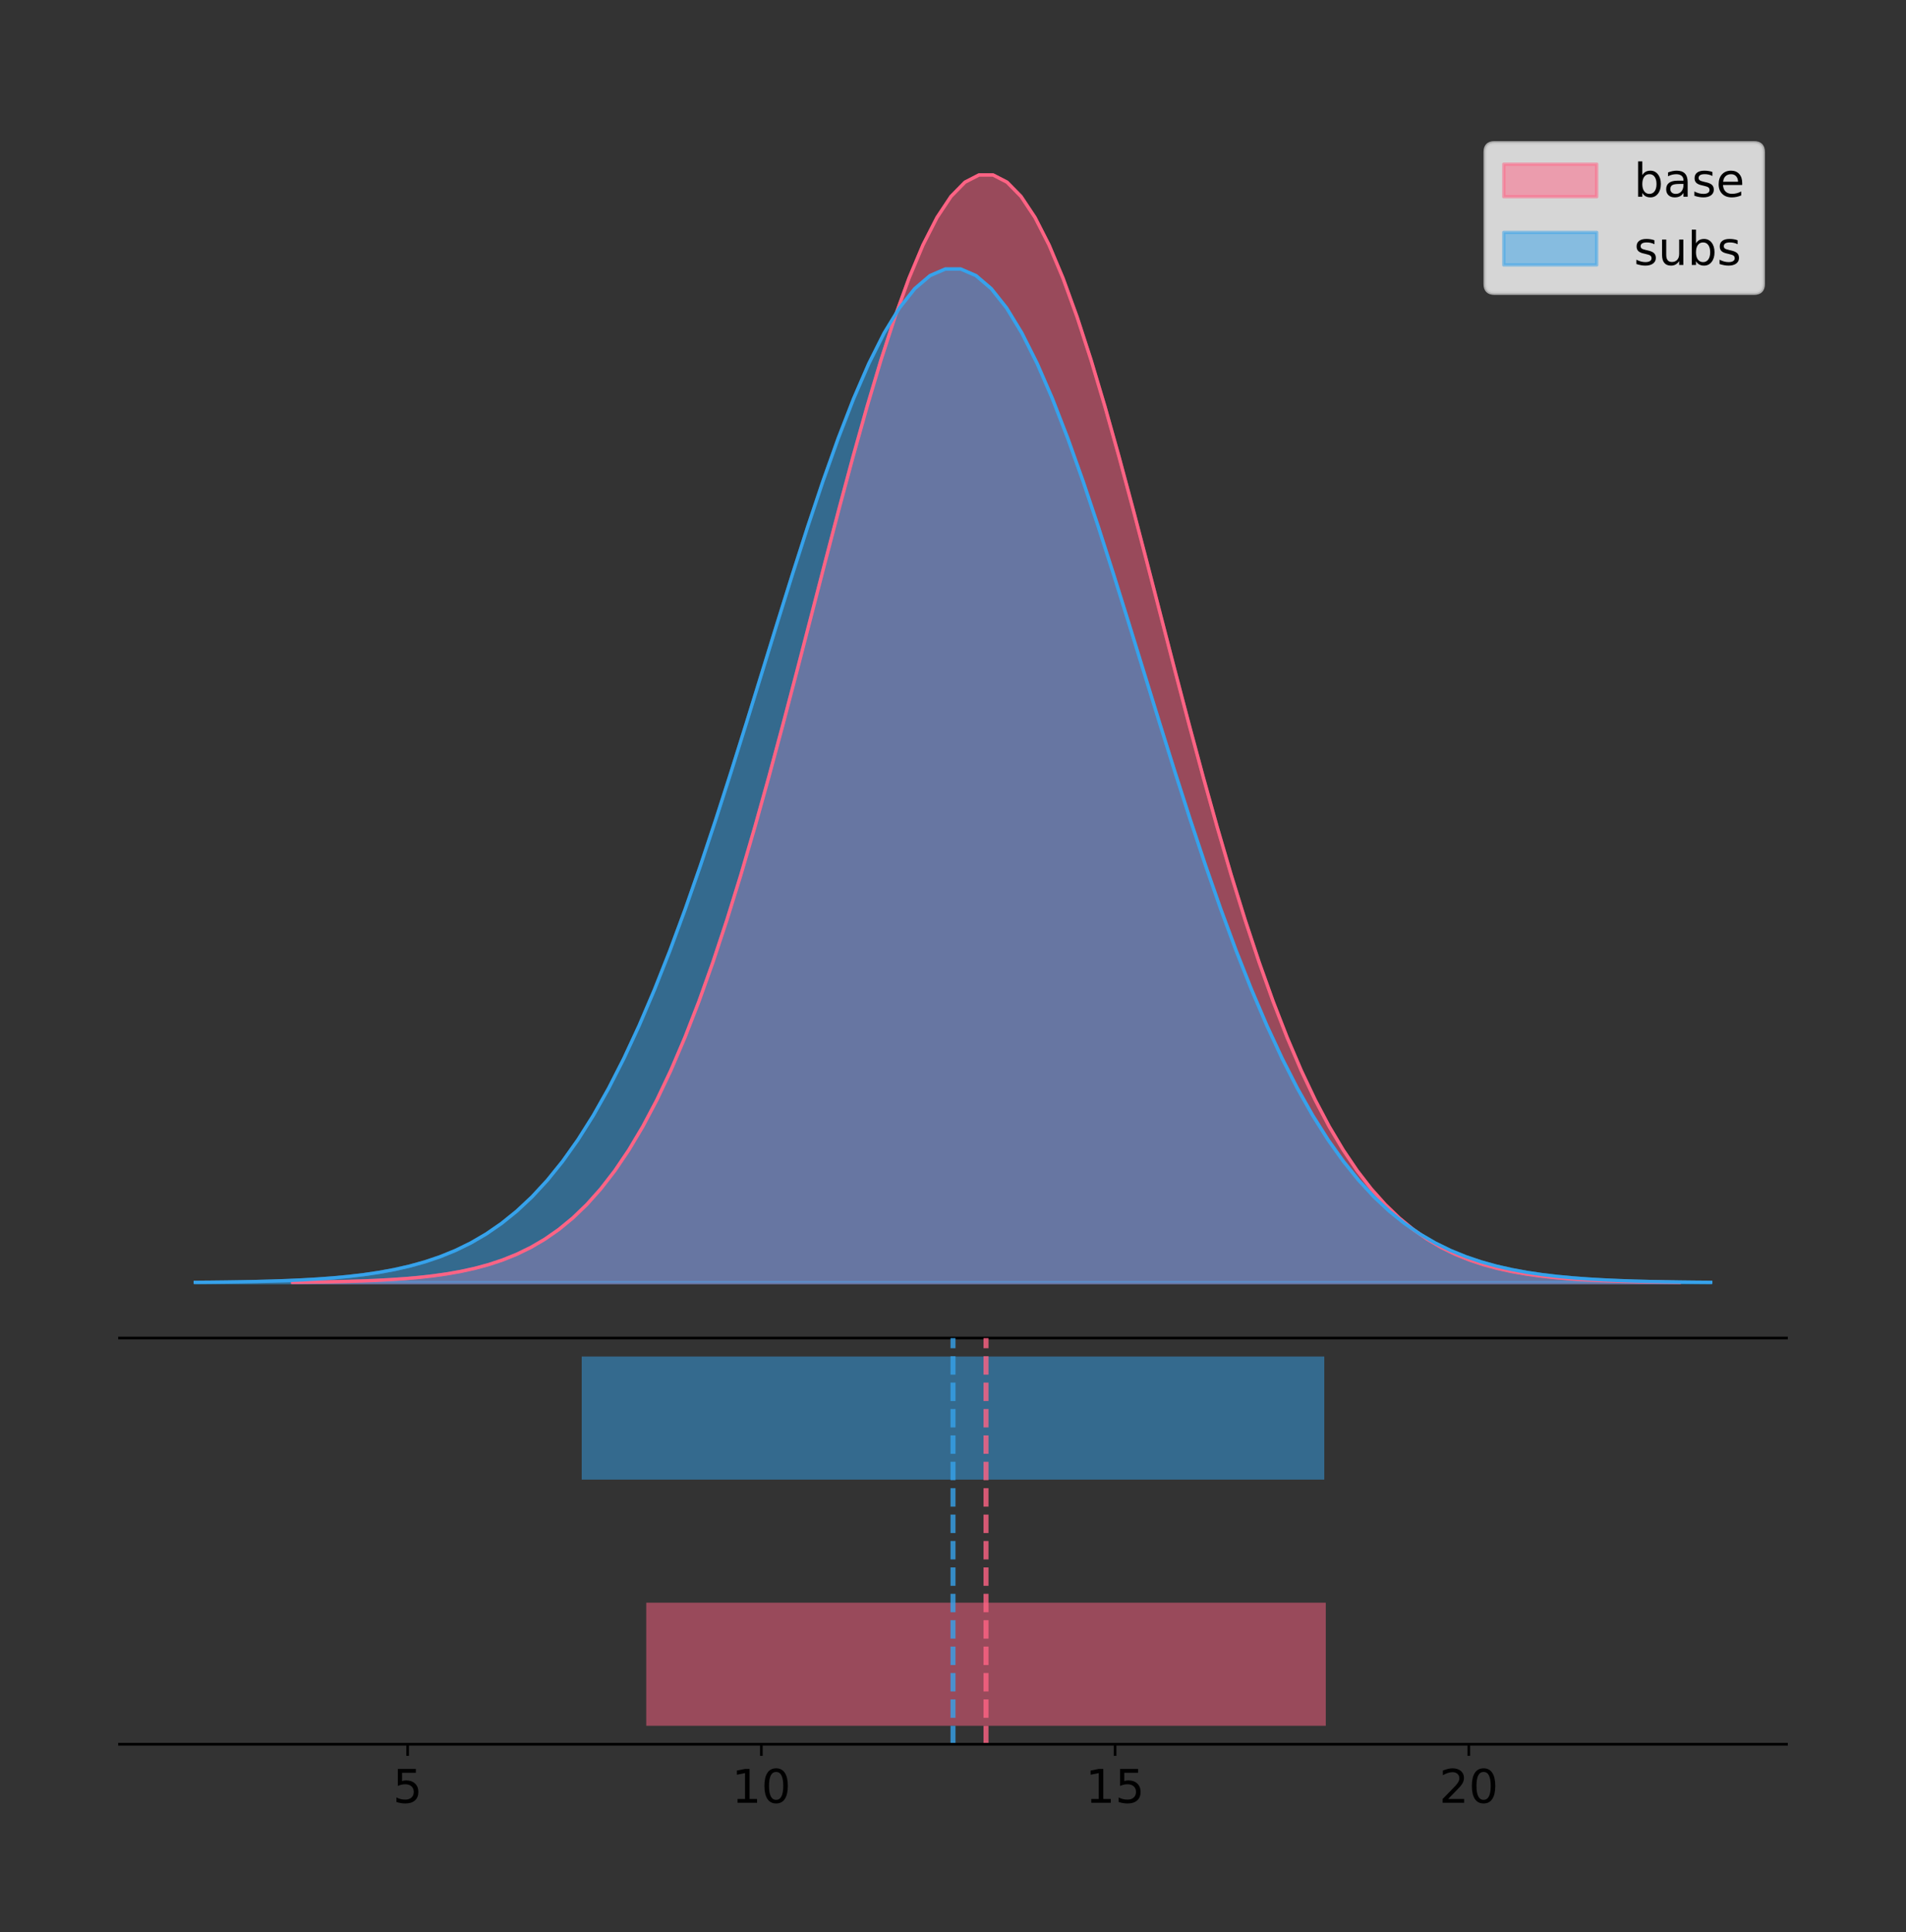 <?xml version="1.0" encoding="utf-8" standalone="no"?>
<!DOCTYPE svg PUBLIC "-//W3C//DTD SVG 1.1//EN"
  "http://www.w3.org/Graphics/SVG/1.1/DTD/svg11.dtd">
<!-- Created with matplotlib (https://matplotlib.org/) -->
<svg height="581.789pt" version="1.1" viewBox="0 0 574.2 581.789" width="574.2pt" xmlns="http://www.w3.org/2000/svg" xmlns:xlink="http://www.w3.org/1999/xlink">
 <rect x="0" y="0" width="574.2" height="581.789" fill="#333333" stroke="none"/>
 <defs>
  <style type="text/css">
*{stroke-linecap:butt;stroke-linejoin:round;}
  </style>
 </defs>
 <g id="figure_1">
  <g id="patch_1">
   <path d="M 0 581.789 
L 574.2 581.789 
L 574.2 0 
L 0 0 
z
" style="fill:none;"/>
  </g>
  <g id="axes_1">
   <g id="patch_2">
    <path d="M 36 402.93 
L 538.2 402.93 
L 538.2 36 
L 36 36 
z
" style="fill:none;"/>
   </g>
   <g id="PolyCollection_1">
    <defs>
     <path d="M 88.155 -195.538 
L 88.155 -195.65 
L 92.375 -195.692 
L 96.595 -195.749 
L 100.815 -195.825 
L 105.035 -195.925 
L 109.255 -196.058 
L 113.475 -196.23 
L 117.695 -196.455 
L 121.915 -196.744 
L 126.135 -197.115 
L 130.355 -197.585 
L 134.575 -198.179 
L 138.795 -198.923 
L 143.015 -199.848 
L 147.235 -200.99 
L 151.455 -202.39 
L 155.675 -204.093 
L 159.895 -206.151 
L 164.115 -208.617 
L 168.335 -211.552 
L 172.555 -215.017 
L 176.775 -219.078 
L 180.995 -223.801 
L 185.215 -229.25 
L 189.435 -235.488 
L 193.655 -242.572 
L 197.875 -250.552 
L 202.095 -259.468 
L 206.315 -269.344 
L 210.535 -280.192 
L 214.755 -292.002 
L 218.975 -304.744 
L 223.195 -318.365 
L 227.415 -332.786 
L 231.635 -347.901 
L 235.855 -363.58 
L 240.075 -379.667 
L 244.295 -395.98 
L 248.515 -412.318 
L 252.735 -428.462 
L 256.955 -444.18 
L 261.175 -459.23 
L 265.395 -473.372 
L 269.615 -486.366 
L 273.835 -497.987 
L 278.055 -508.025 
L 282.275 -516.294 
L 286.495 -522.64 
L 290.715 -526.94 
L 294.935 -529.111 
L 299.155 -529.111 
L 303.375 -526.94 
L 307.595 -522.64 
L 311.815 -516.294 
L 316.035 -508.025 
L 320.255 -497.987 
L 324.475 -486.366 
L 328.695 -473.372 
L 332.915 -459.23 
L 337.135 -444.18 
L 341.355 -428.462 
L 345.575 -412.318 
L 349.795 -395.98 
L 354.014 -379.667 
L 358.234 -363.58 
L 362.454 -347.901 
L 366.674 -332.786 
L 370.894 -318.365 
L 375.114 -304.744 
L 379.334 -292.002 
L 383.554 -280.192 
L 387.774 -269.344 
L 391.994 -259.468 
L 396.214 -250.552 
L 400.434 -242.572 
L 404.654 -235.488 
L 408.874 -229.25 
L 413.094 -223.801 
L 417.314 -219.078 
L 421.534 -215.017 
L 425.754 -211.552 
L 429.974 -208.617 
L 434.194 -206.151 
L 438.414 -204.093 
L 442.634 -202.39 
L 446.854 -200.99 
L 451.074 -199.848 
L 455.294 -198.923 
L 459.514 -198.179 
L 463.734 -197.585 
L 467.954 -197.115 
L 472.174 -196.744 
L 476.394 -196.455 
L 480.614 -196.23 
L 484.834 -196.058 
L 489.054 -195.925 
L 493.274 -195.825 
L 497.494 -195.749 
L 501.714 -195.692 
L 505.934 -195.65 
L 505.934 -195.538 
L 505.934 -195.538 
L 501.714 -195.538 
L 497.494 -195.538 
L 493.274 -195.538 
L 489.054 -195.538 
L 484.834 -195.538 
L 480.614 -195.538 
L 476.394 -195.538 
L 472.174 -195.538 
L 467.954 -195.538 
L 463.734 -195.538 
L 459.514 -195.538 
L 455.294 -195.538 
L 451.074 -195.538 
L 446.854 -195.538 
L 442.634 -195.538 
L 438.414 -195.538 
L 434.194 -195.538 
L 429.974 -195.538 
L 425.754 -195.538 
L 421.534 -195.538 
L 417.314 -195.538 
L 413.094 -195.538 
L 408.874 -195.538 
L 404.654 -195.538 
L 400.434 -195.538 
L 396.214 -195.538 
L 391.994 -195.538 
L 387.774 -195.538 
L 383.554 -195.538 
L 379.334 -195.538 
L 375.114 -195.538 
L 370.894 -195.538 
L 366.674 -195.538 
L 362.454 -195.538 
L 358.234 -195.538 
L 354.014 -195.538 
L 349.795 -195.538 
L 345.575 -195.538 
L 341.355 -195.538 
L 337.135 -195.538 
L 332.915 -195.538 
L 328.695 -195.538 
L 324.475 -195.538 
L 320.255 -195.538 
L 316.035 -195.538 
L 311.815 -195.538 
L 307.595 -195.538 
L 303.375 -195.538 
L 299.155 -195.538 
L 294.935 -195.538 
L 290.715 -195.538 
L 286.495 -195.538 
L 282.275 -195.538 
L 278.055 -195.538 
L 273.835 -195.538 
L 269.615 -195.538 
L 265.395 -195.538 
L 261.175 -195.538 
L 256.955 -195.538 
L 252.735 -195.538 
L 248.515 -195.538 
L 244.295 -195.538 
L 240.075 -195.538 
L 235.855 -195.538 
L 231.635 -195.538 
L 227.415 -195.538 
L 223.195 -195.538 
L 218.975 -195.538 
L 214.755 -195.538 
L 210.535 -195.538 
L 206.315 -195.538 
L 202.095 -195.538 
L 197.875 -195.538 
L 193.655 -195.538 
L 189.435 -195.538 
L 185.215 -195.538 
L 180.995 -195.538 
L 176.775 -195.538 
L 172.555 -195.538 
L 168.335 -195.538 
L 164.115 -195.538 
L 159.895 -195.538 
L 155.675 -195.538 
L 151.455 -195.538 
L 147.235 -195.538 
L 143.015 -195.538 
L 138.795 -195.538 
L 134.575 -195.538 
L 130.355 -195.538 
L 126.135 -195.538 
L 121.915 -195.538 
L 117.695 -195.538 
L 113.475 -195.538 
L 109.255 -195.538 
L 105.035 -195.538 
L 100.815 -195.538 
L 96.595 -195.538 
L 92.375 -195.538 
L 88.155 -195.538 
z
" id="m172662aa44" style="stroke:#ff6384;stroke-opacity:0.5;"/>
    </defs>
    <g clip-path="url(#p95e0f469f5)">
     <use style="fill:#ff6384;fill-opacity:0.5;stroke:#ff6384;stroke-opacity:0.5;" x="0" xlink:href="#m172662aa44" y="581.789"/>
    </g>
   </g>
   <g id="PolyCollection_2">
    <defs>
     <path d="M 58.827 -195.538 
L 58.827 -195.64 
L 63.439 -195.679 
L 68.05 -195.731 
L 72.662 -195.8 
L 77.274 -195.892 
L 81.885 -196.013 
L 86.497 -196.172 
L 91.108 -196.377 
L 95.72 -196.642 
L 100.331 -196.981 
L 104.943 -197.411 
L 109.555 -197.955 
L 114.166 -198.635 
L 118.778 -199.482 
L 123.389 -200.527 
L 128.001 -201.808 
L 132.612 -203.367 
L 137.224 -205.25 
L 141.836 -207.506 
L 146.447 -210.192 
L 151.059 -213.363 
L 155.67 -217.079 
L 160.282 -221.401 
L 164.893 -226.387 
L 169.505 -232.096 
L 174.117 -238.579 
L 178.728 -245.881 
L 183.34 -254.039 
L 187.951 -263.077 
L 192.563 -273.004 
L 197.174 -283.811 
L 201.786 -295.472 
L 206.398 -307.936 
L 211.009 -321.132 
L 215.621 -334.964 
L 220.232 -349.312 
L 224.844 -364.032 
L 229.455 -378.96 
L 234.067 -393.911 
L 238.679 -408.684 
L 243.29 -423.067 
L 247.902 -436.84 
L 252.513 -449.78 
L 257.125 -461.671 
L 261.736 -472.305 
L 266.348 -481.491 
L 270.96 -489.058 
L 275.571 -494.865 
L 280.183 -498.8 
L 284.794 -500.787 
L 289.406 -500.787 
L 294.017 -498.8 
L 298.629 -494.865 
L 303.24 -489.058 
L 307.852 -481.491 
L 312.464 -472.305 
L 317.075 -461.671 
L 321.687 -449.78 
L 326.298 -436.84 
L 330.91 -423.067 
L 335.521 -408.684 
L 340.133 -393.911 
L 344.745 -378.96 
L 349.356 -364.032 
L 353.968 -349.312 
L 358.579 -334.964 
L 363.191 -321.132 
L 367.802 -307.936 
L 372.414 -295.472 
L 377.026 -283.811 
L 381.637 -273.004 
L 386.249 -263.077 
L 390.86 -254.039 
L 395.472 -245.881 
L 400.083 -238.579 
L 404.695 -232.096 
L 409.307 -226.387 
L 413.918 -221.401 
L 418.53 -217.079 
L 423.141 -213.363 
L 427.753 -210.192 
L 432.364 -207.506 
L 436.976 -205.25 
L 441.588 -203.367 
L 446.199 -201.808 
L 450.811 -200.527 
L 455.422 -199.482 
L 460.034 -198.635 
L 464.645 -197.955 
L 469.257 -197.411 
L 473.869 -196.981 
L 478.48 -196.642 
L 483.092 -196.377 
L 487.703 -196.172 
L 492.315 -196.013 
L 496.926 -195.892 
L 501.538 -195.8 
L 506.15 -195.731 
L 510.761 -195.679 
L 515.373 -195.64 
L 515.373 -195.538 
L 515.373 -195.538 
L 510.761 -195.538 
L 506.15 -195.538 
L 501.538 -195.538 
L 496.926 -195.538 
L 492.315 -195.538 
L 487.703 -195.538 
L 483.092 -195.538 
L 478.48 -195.538 
L 473.869 -195.538 
L 469.257 -195.538 
L 464.645 -195.538 
L 460.034 -195.538 
L 455.422 -195.538 
L 450.811 -195.538 
L 446.199 -195.538 
L 441.588 -195.538 
L 436.976 -195.538 
L 432.364 -195.538 
L 427.753 -195.538 
L 423.141 -195.538 
L 418.53 -195.538 
L 413.918 -195.538 
L 409.307 -195.538 
L 404.695 -195.538 
L 400.083 -195.538 
L 395.472 -195.538 
L 390.86 -195.538 
L 386.249 -195.538 
L 381.637 -195.538 
L 377.026 -195.538 
L 372.414 -195.538 
L 367.802 -195.538 
L 363.191 -195.538 
L 358.579 -195.538 
L 353.968 -195.538 
L 349.356 -195.538 
L 344.745 -195.538 
L 340.133 -195.538 
L 335.521 -195.538 
L 330.91 -195.538 
L 326.298 -195.538 
L 321.687 -195.538 
L 317.075 -195.538 
L 312.464 -195.538 
L 307.852 -195.538 
L 303.24 -195.538 
L 298.629 -195.538 
L 294.017 -195.538 
L 289.406 -195.538 
L 284.794 -195.538 
L 280.183 -195.538 
L 275.571 -195.538 
L 270.96 -195.538 
L 266.348 -195.538 
L 261.736 -195.538 
L 257.125 -195.538 
L 252.513 -195.538 
L 247.902 -195.538 
L 243.29 -195.538 
L 238.679 -195.538 
L 234.067 -195.538 
L 229.455 -195.538 
L 224.844 -195.538 
L 220.232 -195.538 
L 215.621 -195.538 
L 211.009 -195.538 
L 206.398 -195.538 
L 201.786 -195.538 
L 197.174 -195.538 
L 192.563 -195.538 
L 187.951 -195.538 
L 183.34 -195.538 
L 178.728 -195.538 
L 174.117 -195.538 
L 169.505 -195.538 
L 164.893 -195.538 
L 160.282 -195.538 
L 155.67 -195.538 
L 151.059 -195.538 
L 146.447 -195.538 
L 141.836 -195.538 
L 137.224 -195.538 
L 132.612 -195.538 
L 128.001 -195.538 
L 123.389 -195.538 
L 118.778 -195.538 
L 114.166 -195.538 
L 109.555 -195.538 
L 104.943 -195.538 
L 100.331 -195.538 
L 95.72 -195.538 
L 91.108 -195.538 
L 86.497 -195.538 
L 81.885 -195.538 
L 77.274 -195.538 
L 72.662 -195.538 
L 68.05 -195.538 
L 63.439 -195.538 
L 58.827 -195.538 
z
" id="ma18fcfc8d9" style="stroke:#36a2eb;stroke-opacity:0.5;"/>
    </defs>
    <g clip-path="url(#p95e0f469f5)">
     <use style="fill:#36a2eb;fill-opacity:0.5;stroke:#36a2eb;stroke-opacity:0.5;" x="0" xlink:href="#ma18fcfc8d9" y="581.789"/>
    </g>
   </g>
   <g id="line2d_1">
    <path clip-path="url(#p95e0f469f5)" d="M 88.155 386.139 
L 92.375 386.097 
L 96.595 386.04 
L 100.815 385.965 
L 105.035 385.864 
L 109.255 385.732 
L 113.475 385.559 
L 117.695 385.334 
L 121.915 385.045 
L 126.135 384.675 
L 130.355 384.204 
L 134.575 383.61 
L 138.795 382.867 
L 143.015 381.941 
L 147.235 380.799 
L 151.455 379.399 
L 155.675 377.696 
L 159.895 375.639 
L 164.115 373.172 
L 168.335 370.238 
L 172.555 366.772 
L 176.775 362.711 
L 180.995 357.989 
L 185.215 352.539 
L 189.435 346.301 
L 193.655 339.217 
L 197.875 331.237 
L 202.095 322.322 
L 206.315 312.445 
L 210.535 301.597 
L 214.755 289.787 
L 218.975 277.045 
L 223.195 263.424 
L 227.415 249.004 
L 231.635 233.888 
L 235.855 218.209 
L 240.075 202.123 
L 244.295 185.809 
L 248.515 169.471 
L 252.735 153.327 
L 256.955 137.61 
L 261.175 122.559 
L 265.395 108.418 
L 269.615 95.423 
L 273.835 83.803 
L 278.055 73.765 
L 282.275 65.495 
L 286.495 59.15 
L 290.715 54.85 
L 294.935 52.679 
L 299.155 52.679 
L 303.375 54.85 
L 307.595 59.15 
L 311.815 65.495 
L 316.035 73.765 
L 320.255 83.803 
L 324.475 95.423 
L 328.695 108.418 
L 332.915 122.559 
L 337.135 137.61 
L 341.355 153.327 
L 345.575 169.471 
L 349.795 185.809 
L 354.014 202.123 
L 358.234 218.209 
L 362.454 233.888 
L 366.674 249.004 
L 370.894 263.424 
L 375.114 277.045 
L 379.334 289.787 
L 383.554 301.597 
L 387.774 312.445 
L 391.994 322.322 
L 396.214 331.237 
L 400.434 339.217 
L 404.654 346.301 
L 408.874 352.539 
L 413.094 357.989 
L 417.314 362.711 
L 421.534 366.772 
L 425.754 370.238 
L 429.974 373.172 
L 434.194 375.639 
L 438.414 377.696 
L 442.634 379.399 
L 446.854 380.799 
L 451.074 381.941 
L 455.294 382.867 
L 459.514 383.61 
L 463.734 384.204 
L 467.954 384.675 
L 472.174 385.045 
L 476.394 385.334 
L 480.614 385.559 
L 484.834 385.732 
L 489.054 385.864 
L 493.274 385.965 
L 497.494 386.04 
L 501.714 386.097 
L 505.934 386.139 
" style="fill:none;stroke:#ff6384;stroke-linecap:square;"/>
   </g>
   <g id="line2d_2">
    <path clip-path="url(#p95e0f469f5)" d="M 58.827 386.149 
L 63.439 386.11 
L 68.05 386.058 
L 72.662 385.989 
L 77.274 385.897 
L 81.885 385.776 
L 86.497 385.618 
L 91.108 385.412 
L 95.72 385.147 
L 100.331 384.809 
L 104.943 384.378 
L 109.555 383.835 
L 114.166 383.154 
L 118.778 382.307 
L 123.389 381.262 
L 128.001 379.981 
L 132.612 378.422 
L 137.224 376.54 
L 141.836 374.283 
L 146.447 371.598 
L 151.059 368.426 
L 155.67 364.71 
L 160.282 360.389 
L 164.893 355.402 
L 169.505 349.694 
L 174.117 343.211 
L 178.728 335.908 
L 183.34 327.75 
L 187.951 318.712 
L 192.563 308.785 
L 197.174 297.978 
L 201.786 286.318 
L 206.398 273.853 
L 211.009 260.657 
L 215.621 246.825 
L 220.232 232.478 
L 224.844 217.757 
L 229.455 202.829 
L 234.067 187.878 
L 238.679 173.105 
L 243.29 158.722 
L 247.902 144.95 
L 252.513 132.009 
L 257.125 120.118 
L 261.736 109.484 
L 266.348 100.298 
L 270.96 92.731 
L 275.571 86.924 
L 280.183 82.989 
L 284.794 81.003 
L 289.406 81.003 
L 294.017 82.989 
L 298.629 86.924 
L 303.24 92.731 
L 307.852 100.298 
L 312.464 109.484 
L 317.075 120.118 
L 321.687 132.009 
L 326.298 144.95 
L 330.91 158.722 
L 335.521 173.105 
L 340.133 187.878 
L 344.745 202.829 
L 349.356 217.757 
L 353.968 232.478 
L 358.579 246.825 
L 363.191 260.657 
L 367.802 273.853 
L 372.414 286.318 
L 377.026 297.978 
L 381.637 308.785 
L 386.249 318.712 
L 390.86 327.75 
L 395.472 335.908 
L 400.083 343.211 
L 404.695 349.694 
L 409.307 355.402 
L 413.918 360.389 
L 418.53 364.71 
L 423.141 368.426 
L 427.753 371.598 
L 432.364 374.283 
L 436.976 376.54 
L 441.588 378.422 
L 446.199 379.981 
L 450.811 381.262 
L 455.422 382.307 
L 460.034 383.154 
L 464.645 383.835 
L 469.257 384.378 
L 473.869 384.809 
L 478.48 385.147 
L 483.092 385.412 
L 487.703 385.618 
L 492.315 385.776 
L 496.926 385.897 
L 501.538 385.989 
L 506.15 386.058 
L 510.761 386.11 
L 515.373 386.149 
" style="fill:none;stroke:#36a2eb;stroke-linecap:square;"/>
   </g>
   <g id="patch_3">
    <path d="M 36 402.93 
L 538.2 402.93 
" style="fill:none;stroke:#000000;stroke-linecap:square;stroke-linejoin:miter;stroke-width:0.8;"/>
   </g>
   <g id="legend_1">
    <g id="patch_4">
     <path d="M 450.225 88.299 
L 528.4 88.299 
Q 531.2 88.299 531.2 85.499 
L 531.2 45.8 
Q 531.2 43 528.4 43 
L 450.225 43 
Q 447.425 43 447.425 45.8 
L 447.425 85.499 
Q 447.425 88.299 450.225 88.299 
z
" style="fill:#ffffff;opacity:0.8;stroke:#cccccc;stroke-linejoin:miter;"/>
    </g>
    <g id="patch_5">
     <path d="M 453.025 59.238 
L 481.025 59.238 
L 481.025 49.438 
L 453.025 49.438 
z
" style="fill:#ff6384;opacity:0.5;stroke:#ff6384;stroke-linejoin:miter;"/>
    </g>
    <g id="text_1">
     <!-- base -->
     <defs>
      <path d="M 48.688 27.297 
Q 48.688 37.203 44.609 42.844 
Q 40.531 48.484 33.406 48.484 
Q 26.266 48.484 22.188 42.844 
Q 18.109 37.203 18.109 27.297 
Q 18.109 17.391 22.188 11.75 
Q 26.266 6.109 33.406 6.109 
Q 40.531 6.109 44.609 11.75 
Q 48.688 17.391 48.688 27.297 
z
M 18.109 46.391 
Q 20.953 51.266 25.266 53.625 
Q 29.594 56 35.594 56 
Q 45.562 56 51.781 48.094 
Q 58.016 40.188 58.016 27.297 
Q 58.016 14.406 51.781 6.484 
Q 45.562 -1.422 35.594 -1.422 
Q 29.594 -1.422 25.266 0.953 
Q 20.953 3.328 18.109 8.203 
L 18.109 0 
L 9.078 0 
L 9.078 75.984 
L 18.109 75.984 
z
" id="DejaVuSans-98"/>
      <path d="M 34.281 27.484 
Q 23.391 27.484 19.188 25 
Q 14.984 22.516 14.984 16.5 
Q 14.984 11.719 18.141 8.906 
Q 21.297 6.109 26.703 6.109 
Q 34.188 6.109 38.703 11.406 
Q 43.219 16.703 43.219 25.484 
L 43.219 27.484 
z
M 52.203 31.203 
L 52.203 0 
L 43.219 0 
L 43.219 8.297 
Q 40.141 3.328 35.547 0.953 
Q 30.953 -1.422 24.312 -1.422 
Q 15.922 -1.422 10.953 3.297 
Q 6 8.016 6 15.922 
Q 6 25.141 12.172 29.828 
Q 18.359 34.516 30.609 34.516 
L 43.219 34.516 
L 43.219 35.406 
Q 43.219 41.609 39.141 45 
Q 35.062 48.391 27.688 48.391 
Q 23 48.391 18.547 47.266 
Q 14.109 46.141 10.016 43.891 
L 10.016 52.203 
Q 14.938 54.109 19.578 55.047 
Q 24.219 56 28.609 56 
Q 40.484 56 46.344 49.844 
Q 52.203 43.703 52.203 31.203 
z
" id="DejaVuSans-97"/>
      <path d="M 44.281 53.078 
L 44.281 44.578 
Q 40.484 46.531 36.375 47.5 
Q 32.281 48.484 27.875 48.484 
Q 21.188 48.484 17.844 46.438 
Q 14.5 44.391 14.5 40.281 
Q 14.5 37.156 16.891 35.375 
Q 19.281 33.594 26.516 31.984 
L 29.594 31.297 
Q 39.156 29.25 43.188 25.516 
Q 47.219 21.781 47.219 15.094 
Q 47.219 7.469 41.188 3.016 
Q 35.156 -1.422 24.609 -1.422 
Q 20.219 -1.422 15.453 -0.562 
Q 10.688 0.297 5.422 2 
L 5.422 11.281 
Q 10.406 8.688 15.234 7.391 
Q 20.062 6.109 24.812 6.109 
Q 31.156 6.109 34.562 8.281 
Q 37.984 10.453 37.984 14.406 
Q 37.984 18.062 35.516 20.016 
Q 33.062 21.969 24.703 23.781 
L 21.578 24.516 
Q 13.234 26.266 9.516 29.906 
Q 5.812 33.547 5.812 39.891 
Q 5.812 47.609 11.281 51.797 
Q 16.75 56 26.812 56 
Q 31.781 56 36.172 55.266 
Q 40.578 54.547 44.281 53.078 
z
" id="DejaVuSans-115"/>
      <path d="M 56.203 29.594 
L 56.203 25.203 
L 14.891 25.203 
Q 15.484 15.922 20.484 11.062 
Q 25.484 6.203 34.422 6.203 
Q 39.594 6.203 44.453 7.469 
Q 49.312 8.734 54.109 11.281 
L 54.109 2.781 
Q 49.266 0.734 44.188 -0.344 
Q 39.109 -1.422 33.891 -1.422 
Q 20.797 -1.422 13.156 6.188 
Q 5.516 13.812 5.516 26.812 
Q 5.516 40.234 12.766 48.109 
Q 20.016 56 32.328 56 
Q 43.359 56 49.781 48.891 
Q 56.203 41.797 56.203 29.594 
z
M 47.219 32.234 
Q 47.125 39.594 43.094 43.984 
Q 39.062 48.391 32.422 48.391 
Q 24.906 48.391 20.391 44.141 
Q 15.875 39.891 15.188 32.172 
z
" id="DejaVuSans-101"/>
     </defs>
     <g transform="translate(492.225 59.238)scale(0.14 -0.14)">
      <use xlink:href="#DejaVuSans-98"/>
      <use x="63.477" xlink:href="#DejaVuSans-97"/>
      <use x="124.756" xlink:href="#DejaVuSans-115"/>
      <use x="176.855" xlink:href="#DejaVuSans-101"/>
     </g>
    </g>
    <g id="patch_6">
     <path d="M 453.025 79.787 
L 481.025 79.787 
L 481.025 69.987 
L 453.025 69.987 
z
" style="fill:#36a2eb;opacity:0.5;stroke:#36a2eb;stroke-linejoin:miter;"/>
    </g>
    <g id="text_2">
     <!-- subs -->
     <defs>
      <path d="M 8.5 21.578 
L 8.5 54.688 
L 17.484 54.688 
L 17.484 21.922 
Q 17.484 14.156 20.5 10.266 
Q 23.531 6.391 29.594 6.391 
Q 36.859 6.391 41.078 11.031 
Q 45.312 15.672 45.312 23.688 
L 45.312 54.688 
L 54.297 54.688 
L 54.297 0 
L 45.312 0 
L 45.312 8.406 
Q 42.047 3.422 37.719 1 
Q 33.406 -1.422 27.688 -1.422 
Q 18.266 -1.422 13.375 4.438 
Q 8.5 10.297 8.5 21.578 
z
M 31.109 56 
z
" id="DejaVuSans-117"/>
     </defs>
     <g transform="translate(492.225 79.787)scale(0.14 -0.14)">
      <use xlink:href="#DejaVuSans-115"/>
      <use x="52.1" xlink:href="#DejaVuSans-117"/>
      <use x="115.479" xlink:href="#DejaVuSans-98"/>
      <use x="178.955" xlink:href="#DejaVuSans-115"/>
     </g>
    </g>
   </g>
  </g>
  <g id="axes_2">
   <g id="patch_7">
    <path d="M 36 525.24 
L 538.2 525.24 
L 538.2 402.93 
L 36 402.93 
z
" style="fill:none;"/>
   </g>
   <g id="patch_8">
    <path clip-path="url(#pb2f421237d)" d="M 194.689 519.68 
L 399.401 519.68 
L 399.401 482.617 
L 194.689 482.617 
z
" style="fill:#ff6384;opacity:0.5;"/>
   </g>
   <g id="patch_9">
    <path clip-path="url(#pb2f421237d)" d="M 175.246 445.553 
L 398.954 445.553 
L 398.954 408.49 
L 175.246 408.49 
z
" style="fill:#36a2eb;opacity:0.5;"/>
   </g>
   <g id="matplotlib.axis_1">
    <g id="xtick_1">
     <g id="line2d_3">
      <defs>
       <path d="M 0 0 
L 0 3.5 
" id="m197364bfd7" style="stroke:#000000;stroke-width:0.8;"/>
      </defs>
      <g>
       <use style="stroke:#000000;stroke-width:0.8;" x="122.8" xlink:href="#m197364bfd7" y="525.24"/>
      </g>
     </g>
     <g id="text_3">
      <!-- 5 -->
      <defs>
       <path d="M 10.797 72.906 
L 49.516 72.906 
L 49.516 64.594 
L 19.828 64.594 
L 19.828 46.734 
Q 21.969 47.469 24.109 47.828 
Q 26.266 48.188 28.422 48.188 
Q 40.625 48.188 47.75 41.5 
Q 54.891 34.812 54.891 23.391 
Q 54.891 11.625 47.562 5.094 
Q 40.234 -1.422 26.906 -1.422 
Q 22.312 -1.422 17.547 -0.641 
Q 12.797 0.141 7.719 1.703 
L 7.719 11.625 
Q 12.109 9.234 16.797 8.062 
Q 21.484 6.891 26.703 6.891 
Q 35.156 6.891 40.078 11.328 
Q 45.016 15.766 45.016 23.391 
Q 45.016 31 40.078 35.438 
Q 35.156 39.891 26.703 39.891 
Q 22.75 39.891 18.812 39.016 
Q 14.891 38.141 10.797 36.281 
z
" id="DejaVuSans-53"/>
      </defs>
      <g transform="translate(118.346 542.878)scale(0.14 -0.14)">
       <use xlink:href="#DejaVuSans-53"/>
      </g>
     </g>
    </g>
    <g id="xtick_2">
     <g id="line2d_4">
      <g>
       <use style="stroke:#000000;stroke-width:0.8;" x="229.364" xlink:href="#m197364bfd7" y="525.24"/>
      </g>
     </g>
     <g id="text_4">
      <!-- 10 -->
      <defs>
       <path d="M 12.406 8.297 
L 28.516 8.297 
L 28.516 63.922 
L 10.984 60.406 
L 10.984 69.391 
L 28.422 72.906 
L 38.281 72.906 
L 38.281 8.297 
L 54.391 8.297 
L 54.391 0 
L 12.406 0 
z
" id="DejaVuSans-49"/>
       <path d="M 31.781 66.406 
Q 24.172 66.406 20.328 58.906 
Q 16.5 51.422 16.5 36.375 
Q 16.5 21.391 20.328 13.891 
Q 24.172 6.391 31.781 6.391 
Q 39.453 6.391 43.281 13.891 
Q 47.125 21.391 47.125 36.375 
Q 47.125 51.422 43.281 58.906 
Q 39.453 66.406 31.781 66.406 
z
M 31.781 74.219 
Q 44.047 74.219 50.516 64.516 
Q 56.984 54.828 56.984 36.375 
Q 56.984 17.969 50.516 8.266 
Q 44.047 -1.422 31.781 -1.422 
Q 19.531 -1.422 13.062 8.266 
Q 6.594 17.969 6.594 36.375 
Q 6.594 54.828 13.062 64.516 
Q 19.531 74.219 31.781 74.219 
z
" id="DejaVuSans-48"/>
      </defs>
      <g transform="translate(220.456 542.878)scale(0.14 -0.14)">
       <use xlink:href="#DejaVuSans-49"/>
       <use x="63.623" xlink:href="#DejaVuSans-48"/>
      </g>
     </g>
    </g>
    <g id="xtick_3">
     <g id="line2d_5">
      <g>
       <use style="stroke:#000000;stroke-width:0.8;" x="335.928" xlink:href="#m197364bfd7" y="525.24"/>
      </g>
     </g>
     <g id="text_5">
      <!-- 15 -->
      <g transform="translate(327.02 542.878)scale(0.14 -0.14)">
       <use xlink:href="#DejaVuSans-49"/>
       <use x="63.623" xlink:href="#DejaVuSans-53"/>
      </g>
     </g>
    </g>
    <g id="xtick_4">
     <g id="line2d_6">
      <g>
       <use style="stroke:#000000;stroke-width:0.8;" x="442.492" xlink:href="#m197364bfd7" y="525.24"/>
      </g>
     </g>
     <g id="text_6">
      <!-- 20 -->
      <defs>
       <path d="M 19.188 8.297 
L 53.609 8.297 
L 53.609 0 
L 7.328 0 
L 7.328 8.297 
Q 12.938 14.109 22.625 23.891 
Q 32.328 33.688 34.812 36.531 
Q 39.547 41.844 41.422 45.531 
Q 43.312 49.219 43.312 52.781 
Q 43.312 58.594 39.234 62.25 
Q 35.156 65.922 28.609 65.922 
Q 23.969 65.922 18.812 64.312 
Q 13.672 62.703 7.812 59.422 
L 7.812 69.391 
Q 13.766 71.781 18.938 73 
Q 24.125 74.219 28.422 74.219 
Q 39.75 74.219 46.484 68.547 
Q 53.219 62.891 53.219 53.422 
Q 53.219 48.922 51.531 44.891 
Q 49.859 40.875 45.406 35.406 
Q 44.188 33.984 37.641 27.219 
Q 31.109 20.453 19.188 8.297 
z
" id="DejaVuSans-50"/>
      </defs>
      <g transform="translate(433.584 542.878)scale(0.14 -0.14)">
       <use xlink:href="#DejaVuSans-50"/>
       <use x="63.623" xlink:href="#DejaVuSans-48"/>
      </g>
     </g>
    </g>
   </g>
   <g id="line2d_7">
    <path clip-path="url(#pb2f421237d)" d="M 297.045 525.24 
L 297.045 402.93 
" style="fill:none;stroke:#ff6384;stroke-dasharray:5.55,2.4;stroke-dashoffset:0;stroke-opacity:0.8;stroke-width:1.5;"/>
   </g>
   <g id="line2d_8">
    <path clip-path="url(#pb2f421237d)" d="M 287.1 525.24 
L 287.1 402.93 
" style="fill:none;stroke:#36a2eb;stroke-dasharray:5.55,2.4;stroke-dashoffset:0;stroke-opacity:0.8;stroke-width:1.5;"/>
   </g>
   <g id="patch_10">
    <path d="M 36 525.24 
L 538.2 525.24 
" style="fill:none;stroke:#000000;stroke-linecap:square;stroke-linejoin:miter;stroke-width:0.8;"/>
   </g>
  </g>
 </g>
 <defs>
  <clipPath id="p95e0f469f5">
   <rect height="366.93" width="502.2" x="36" y="36"/>
  </clipPath>
  <clipPath id="pb2f421237d">
   <rect height="122.31" width="502.2" x="36" y="402.93"/>
  </clipPath>
 </defs>
</svg>
